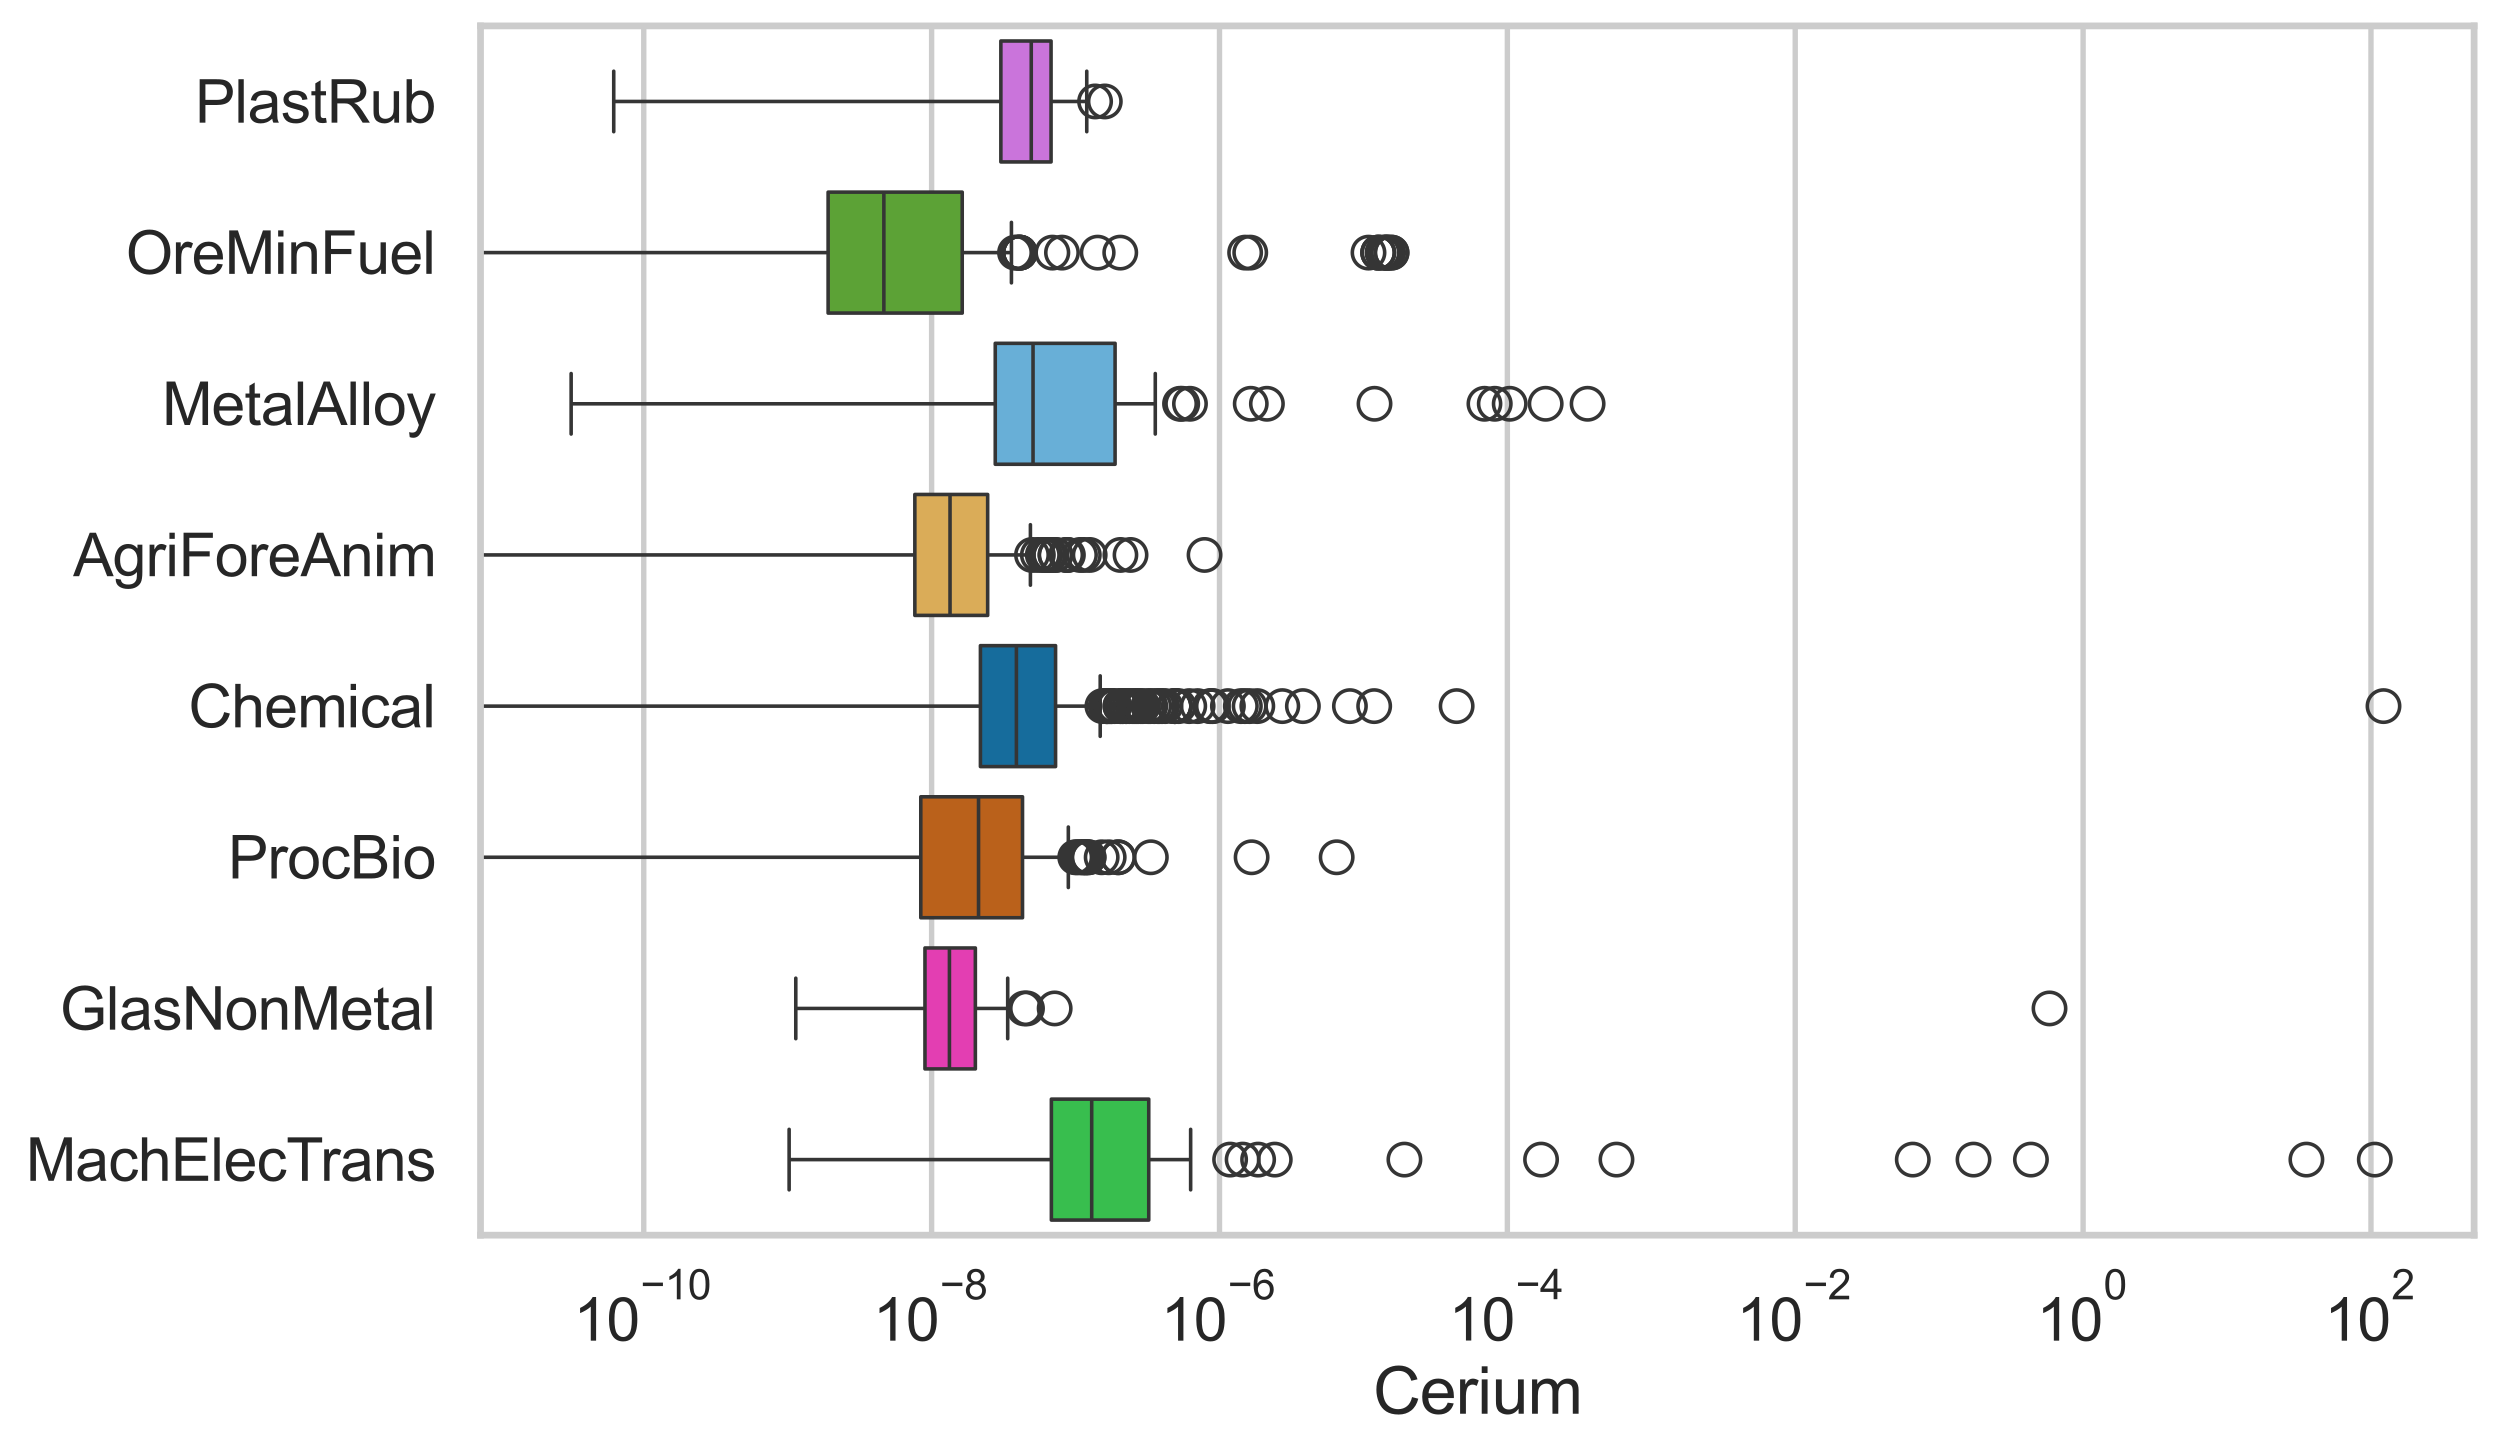 <?xml version="1.0" encoding="utf-8" standalone="no"?>
<!DOCTYPE svg PUBLIC "-//W3C//DTD SVG 1.1//EN"
  "http://www.w3.org/Graphics/SVG/1.1/DTD/svg11.dtd">
<svg xmlns:xlink="http://www.w3.org/1999/xlink" width="695.577pt" height="404.121pt" viewBox="0 0 695.577 404.121" xmlns="http://www.w3.org/2000/svg" version="1.1">
 <defs>
  <style type="text/css">*{stroke-linejoin: round; stroke-linecap: butt}</style>
 </defs>
 <g id="figure_1">
  <g id="patch_1">
   <path d="M 0 404.121 
L 695.577 404.121 
L 695.577 0 
L 0 0 
z
" style="fill: #ffffff"/>
  </g>
  <g id="axes_1">
   <g id="patch_2">
    <path d="M 133.697 343.665 
L 688.377 343.665 
L 688.377 7.2 
L 133.697 7.2 
z
" style="fill: #ffffff"/>
   </g>
   <g id="matplotlib.axis_1">
    <g id="xtick_1">
     <g id="line2d_1">
      <path d="M 179.112 343.665 
L 179.112 7.2 
" clip-path="url(#p3ea0d12403)" style="fill: none; stroke: #cccccc; stroke-width: 1.5; stroke-linecap: round"/>
     </g>
     <g id="text_1">
      <!-- $\mathdefault{10^{-10}}$ -->
      <g style="fill: #262626" transform="translate(159.56 373.18) scale(0.165 -0.165)">
       <defs>
        <path id="ArialMT-31" d="M 2384 0 
L 1822 0 
L 1822 3584 
Q 1619 3391 1289 3197 
Q 959 3003 697 2906 
L 697 3450 
Q 1169 3672 1522 3987 
Q 1875 4303 2022 4600 
L 2384 4600 
L 2384 0 
z
" transform="scale(0.016)"/>
        <path id="ArialMT-30" d="M 266 2259 
Q 266 3072 433 3567 
Q 600 4063 929 4331 
Q 1259 4600 1759 4600 
Q 2128 4600 2406 4451 
Q 2684 4303 2865 4023 
Q 3047 3744 3150 3342 
Q 3253 2941 3253 2259 
Q 3253 1453 3087 958 
Q 2922 463 2592 192 
Q 2263 -78 1759 -78 
Q 1097 -78 719 397 
Q 266 969 266 2259 
z
M 844 2259 
Q 844 1131 1108 757 
Q 1372 384 1759 384 
Q 2147 384 2411 759 
Q 2675 1134 2675 2259 
Q 2675 3391 2411 3762 
Q 2147 4134 1753 4134 
Q 1366 4134 1134 3806 
Q 844 3388 844 2259 
z
" transform="scale(0.016)"/>
        <path id="ArialMT-2212" d="M 3381 1997 
L 356 1997 
L 356 2522 
L 3381 2522 
L 3381 1997 
z
" transform="scale(0.016)"/>
       </defs>
       <use xlink:href="#ArialMT-31" transform="translate(0 0.994)"/>
       <use xlink:href="#ArialMT-30" transform="translate(55.615 0.994)"/>
       <use xlink:href="#ArialMT-2212" transform="translate(112.973 70.688) scale(0.7)"/>
       <use xlink:href="#ArialMT-31" transform="translate(153.852 70.688) scale(0.7)"/>
       <use xlink:href="#ArialMT-30" transform="translate(192.782 70.688) scale(0.7)"/>
      </g>
     </g>
    </g>
    <g id="xtick_2">
     <g id="line2d_2">
      <path d="M 259.206 343.665 
L 259.206 7.2 
" clip-path="url(#p3ea0d12403)" style="fill: none; stroke: #cccccc; stroke-width: 1.5; stroke-linecap: round"/>
     </g>
     <g id="text_2">
      <!-- $\mathdefault{10^{-8}}$ -->
      <g style="fill: #262626" transform="translate(242.871 373.18) scale(0.165 -0.165)">
       <defs>
        <path id="ArialMT-38" d="M 1131 2484 
Q 781 2613 612 2850 
Q 444 3088 444 3419 
Q 444 3919 803 4259 
Q 1163 4600 1759 4600 
Q 2359 4600 2725 4251 
Q 3091 3903 3091 3403 
Q 3091 3084 2923 2848 
Q 2756 2613 2416 2484 
Q 2838 2347 3058 2040 
Q 3278 1734 3278 1309 
Q 3278 722 2862 322 
Q 2447 -78 1769 -78 
Q 1091 -78 675 323 
Q 259 725 259 1325 
Q 259 1772 486 2073 
Q 713 2375 1131 2484 
z
M 1019 3438 
Q 1019 3113 1228 2906 
Q 1438 2700 1772 2700 
Q 2097 2700 2305 2904 
Q 2513 3109 2513 3406 
Q 2513 3716 2298 3927 
Q 2084 4138 1766 4138 
Q 1444 4138 1231 3931 
Q 1019 3725 1019 3438 
z
M 838 1322 
Q 838 1081 952 856 
Q 1066 631 1291 507 
Q 1516 384 1775 384 
Q 2178 384 2440 643 
Q 2703 903 2703 1303 
Q 2703 1709 2433 1975 
Q 2163 2241 1756 2241 
Q 1359 2241 1098 1978 
Q 838 1716 838 1322 
z
" transform="scale(0.016)"/>
       </defs>
       <use xlink:href="#ArialMT-31" transform="translate(0 0.994)"/>
       <use xlink:href="#ArialMT-30" transform="translate(55.615 0.994)"/>
       <use xlink:href="#ArialMT-2212" transform="translate(112.973 70.688) scale(0.7)"/>
       <use xlink:href="#ArialMT-38" transform="translate(153.852 70.688) scale(0.7)"/>
      </g>
     </g>
    </g>
    <g id="xtick_3">
     <g id="line2d_3">
      <path d="M 339.3 343.665 
L 339.3 7.2 
" clip-path="url(#p3ea0d12403)" style="fill: none; stroke: #cccccc; stroke-width: 1.5; stroke-linecap: round"/>
     </g>
     <g id="text_3">
      <!-- $\mathdefault{10^{-6}}$ -->
      <g style="fill: #262626" transform="translate(322.965 373.18) scale(0.165 -0.165)">
       <defs>
        <path id="ArialMT-36" d="M 3184 3459 
L 2625 3416 
Q 2550 3747 2413 3897 
Q 2184 4138 1850 4138 
Q 1581 4138 1378 3988 
Q 1113 3794 959 3422 
Q 806 3050 800 2363 
Q 1003 2672 1297 2822 
Q 1591 2972 1913 2972 
Q 2475 2972 2870 2558 
Q 3266 2144 3266 1488 
Q 3266 1056 3080 686 
Q 2894 316 2569 119 
Q 2244 -78 1831 -78 
Q 1128 -78 684 439 
Q 241 956 241 2144 
Q 241 3472 731 4075 
Q 1159 4600 1884 4600 
Q 2425 4600 2770 4297 
Q 3116 3994 3184 3459 
z
M 888 1484 
Q 888 1194 1011 928 
Q 1134 663 1356 523 
Q 1578 384 1822 384 
Q 2178 384 2434 671 
Q 2691 959 2691 1453 
Q 2691 1928 2437 2201 
Q 2184 2475 1800 2475 
Q 1419 2475 1153 2201 
Q 888 1928 888 1484 
z
" transform="scale(0.016)"/>
       </defs>
       <use xlink:href="#ArialMT-31" transform="translate(0 0.994)"/>
       <use xlink:href="#ArialMT-30" transform="translate(55.615 0.994)"/>
       <use xlink:href="#ArialMT-2212" transform="translate(112.973 70.688) scale(0.7)"/>
       <use xlink:href="#ArialMT-36" transform="translate(153.852 70.688) scale(0.7)"/>
      </g>
     </g>
    </g>
    <g id="xtick_4">
     <g id="line2d_4">
      <path d="M 419.394 343.665 
L 419.394 7.2 
" clip-path="url(#p3ea0d12403)" style="fill: none; stroke: #cccccc; stroke-width: 1.5; stroke-linecap: round"/>
     </g>
     <g id="text_4">
      <!-- $\mathdefault{10^{-4}}$ -->
      <g style="fill: #262626" transform="translate(403.059 373.015) scale(0.165 -0.165)">
       <defs>
        <path id="ArialMT-34" d="M 2069 0 
L 2069 1097 
L 81 1097 
L 81 1613 
L 2172 4581 
L 2631 4581 
L 2631 1613 
L 3250 1613 
L 3250 1097 
L 2631 1097 
L 2631 0 
L 2069 0 
z
M 2069 1613 
L 2069 3678 
L 634 1613 
L 2069 1613 
z
" transform="scale(0.016)"/>
       </defs>
       <use xlink:href="#ArialMT-31" transform="translate(0 0.202)"/>
       <use xlink:href="#ArialMT-30" transform="translate(55.615 0.202)"/>
       <use xlink:href="#ArialMT-2212" transform="translate(112.973 69.895) scale(0.7)"/>
       <use xlink:href="#ArialMT-34" transform="translate(153.852 69.895) scale(0.7)"/>
      </g>
     </g>
    </g>
    <g id="xtick_5">
     <g id="line2d_5">
      <path d="M 499.489 343.665 
L 499.489 7.2 
" clip-path="url(#p3ea0d12403)" style="fill: none; stroke: #cccccc; stroke-width: 1.5; stroke-linecap: round"/>
     </g>
     <g id="text_5">
      <!-- $\mathdefault{10^{-2}}$ -->
      <g style="fill: #262626" transform="translate(483.154 373.18) scale(0.165 -0.165)">
       <defs>
        <path id="ArialMT-32" d="M 3222 541 
L 3222 0 
L 194 0 
Q 188 203 259 391 
Q 375 700 629 1000 
Q 884 1300 1366 1694 
Q 2113 2306 2375 2664 
Q 2638 3022 2638 3341 
Q 2638 3675 2398 3904 
Q 2159 4134 1775 4134 
Q 1369 4134 1125 3890 
Q 881 3647 878 3216 
L 300 3275 
Q 359 3922 746 4261 
Q 1134 4600 1788 4600 
Q 2447 4600 2831 4234 
Q 3216 3869 3216 3328 
Q 3216 3053 3103 2787 
Q 2991 2522 2730 2228 
Q 2469 1934 1863 1422 
Q 1356 997 1212 845 
Q 1069 694 975 541 
L 3222 541 
z
" transform="scale(0.016)"/>
       </defs>
       <use xlink:href="#ArialMT-31" transform="translate(0 0.994)"/>
       <use xlink:href="#ArialMT-30" transform="translate(55.615 0.994)"/>
       <use xlink:href="#ArialMT-2212" transform="translate(112.973 70.688) scale(0.7)"/>
       <use xlink:href="#ArialMT-32" transform="translate(153.852 70.688) scale(0.7)"/>
      </g>
     </g>
    </g>
    <g id="xtick_6">
     <g id="line2d_6">
      <path d="M 579.583 343.665 
L 579.583 7.2 
" clip-path="url(#p3ea0d12403)" style="fill: none; stroke: #cccccc; stroke-width: 1.5; stroke-linecap: round"/>
     </g>
     <g id="text_6">
      <!-- $\mathdefault{10^{0}}$ -->
      <g style="fill: #262626" transform="translate(566.63 373.18) scale(0.165 -0.165)">
       <use xlink:href="#ArialMT-31" transform="translate(0 0.994)"/>
       <use xlink:href="#ArialMT-30" transform="translate(55.615 0.994)"/>
       <use xlink:href="#ArialMT-30" transform="translate(112.973 70.688) scale(0.7)"/>
      </g>
     </g>
    </g>
    <g id="xtick_7">
     <g id="line2d_7">
      <path d="M 659.677 343.665 
L 659.677 7.2 
" clip-path="url(#p3ea0d12403)" style="fill: none; stroke: #cccccc; stroke-width: 1.5; stroke-linecap: round"/>
     </g>
     <g id="text_7">
      <!-- $\mathdefault{10^{2}}$ -->
      <g style="fill: #262626" transform="translate(646.724 373.18) scale(0.165 -0.165)">
       <use xlink:href="#ArialMT-31" transform="translate(0 0.994)"/>
       <use xlink:href="#ArialMT-30" transform="translate(55.615 0.994)"/>
       <use xlink:href="#ArialMT-32" transform="translate(112.973 70.688) scale(0.7)"/>
      </g>
     </g>
    </g>
    <g id="text_8">
     <!-- Cerium -->
     <g style="fill: #262626" transform="translate(382.034 393.344) scale(0.18 -0.18)">
      <defs>
       <path id="ArialMT-43" d="M 3763 1606 
L 4369 1453 
Q 4178 706 3683 314 
Q 3188 -78 2472 -78 
Q 1731 -78 1267 223 
Q 803 525 561 1097 
Q 319 1669 319 2325 
Q 319 3041 592 3573 
Q 866 4106 1370 4382 
Q 1875 4659 2481 4659 
Q 3169 4659 3637 4309 
Q 4106 3959 4291 3325 
L 3694 3184 
Q 3534 3684 3231 3912 
Q 2928 4141 2469 4141 
Q 1941 4141 1586 3887 
Q 1231 3634 1087 3207 
Q 944 2781 944 2328 
Q 944 1744 1114 1308 
Q 1284 872 1643 656 
Q 2003 441 2422 441 
Q 2931 441 3284 734 
Q 3638 1028 3763 1606 
z
" transform="scale(0.016)"/>
       <path id="ArialMT-65" d="M 2694 1069 
L 3275 997 
Q 3138 488 2766 206 
Q 2394 -75 1816 -75 
Q 1088 -75 661 373 
Q 234 822 234 1631 
Q 234 2469 665 2931 
Q 1097 3394 1784 3394 
Q 2450 3394 2872 2941 
Q 3294 2488 3294 1666 
Q 3294 1616 3291 1516 
L 816 1516 
Q 847 969 1125 678 
Q 1403 388 1819 388 
Q 2128 388 2347 550 
Q 2566 713 2694 1069 
z
M 847 1978 
L 2700 1978 
Q 2663 2397 2488 2606 
Q 2219 2931 1791 2931 
Q 1403 2931 1139 2672 
Q 875 2413 847 1978 
z
" transform="scale(0.016)"/>
       <path id="ArialMT-72" d="M 416 0 
L 416 3319 
L 922 3319 
L 922 2816 
Q 1116 3169 1280 3281 
Q 1444 3394 1641 3394 
Q 1925 3394 2219 3213 
L 2025 2691 
Q 1819 2813 1613 2813 
Q 1428 2813 1281 2702 
Q 1134 2591 1072 2394 
Q 978 2094 978 1738 
L 978 0 
L 416 0 
z
" transform="scale(0.016)"/>
       <path id="ArialMT-69" d="M 425 3934 
L 425 4581 
L 988 4581 
L 988 3934 
L 425 3934 
z
M 425 0 
L 425 3319 
L 988 3319 
L 988 0 
L 425 0 
z
" transform="scale(0.016)"/>
       <path id="ArialMT-75" d="M 2597 0 
L 2597 488 
Q 2209 -75 1544 -75 
Q 1250 -75 995 37 
Q 741 150 617 320 
Q 494 491 444 738 
Q 409 903 409 1263 
L 409 3319 
L 972 3319 
L 972 1478 
Q 972 1038 1006 884 
Q 1059 663 1231 536 
Q 1403 409 1656 409 
Q 1909 409 2131 539 
Q 2353 669 2445 892 
Q 2538 1116 2538 1541 
L 2538 3319 
L 3100 3319 
L 3100 0 
L 2597 0 
z
" transform="scale(0.016)"/>
       <path id="ArialMT-6d" d="M 422 0 
L 422 3319 
L 925 3319 
L 925 2853 
Q 1081 3097 1340 3245 
Q 1600 3394 1931 3394 
Q 2300 3394 2536 3241 
Q 2772 3088 2869 2813 
Q 3263 3394 3894 3394 
Q 4388 3394 4653 3120 
Q 4919 2847 4919 2278 
L 4919 0 
L 4359 0 
L 4359 2091 
Q 4359 2428 4304 2576 
Q 4250 2725 4106 2815 
Q 3963 2906 3769 2906 
Q 3419 2906 3187 2673 
Q 2956 2441 2956 1928 
L 2956 0 
L 2394 0 
L 2394 2156 
Q 2394 2531 2256 2718 
Q 2119 2906 1806 2906 
Q 1569 2906 1367 2781 
Q 1166 2656 1075 2415 
Q 984 2175 984 1722 
L 984 0 
L 422 0 
z
" transform="scale(0.016)"/>
      </defs>
      <use xlink:href="#ArialMT-43"/>
      <use xlink:href="#ArialMT-65" transform="translate(72.217 0)"/>
      <use xlink:href="#ArialMT-72" transform="translate(127.832 0)"/>
      <use xlink:href="#ArialMT-69" transform="translate(161.133 0)"/>
      <use xlink:href="#ArialMT-75" transform="translate(183.35 0)"/>
      <use xlink:href="#ArialMT-6d" transform="translate(238.965 0)"/>
     </g>
    </g>
   </g>
   <g id="matplotlib.axis_2">
    <g id="ytick_1">
     <g id="text_9">
      <!-- PlastRub -->
      <g style="fill: #262626" transform="translate(54.248 34.134) scale(0.165 -0.165)">
       <defs>
        <path id="ArialMT-50" d="M 494 0 
L 494 4581 
L 2222 4581 
Q 2678 4581 2919 4538 
Q 3256 4481 3484 4323 
Q 3713 4166 3852 3881 
Q 3991 3597 3991 3256 
Q 3991 2672 3619 2267 
Q 3247 1863 2275 1863 
L 1100 1863 
L 1100 0 
L 494 0 
z
M 1100 2403 
L 2284 2403 
Q 2872 2403 3119 2622 
Q 3366 2841 3366 3238 
Q 3366 3525 3220 3729 
Q 3075 3934 2838 4000 
Q 2684 4041 2272 4041 
L 1100 4041 
L 1100 2403 
z
" transform="scale(0.016)"/>
        <path id="ArialMT-6c" d="M 409 0 
L 409 4581 
L 972 4581 
L 972 0 
L 409 0 
z
" transform="scale(0.016)"/>
        <path id="ArialMT-61" d="M 2588 409 
Q 2275 144 1986 34 
Q 1697 -75 1366 -75 
Q 819 -75 525 192 
Q 231 459 231 875 
Q 231 1119 342 1320 
Q 453 1522 633 1644 
Q 813 1766 1038 1828 
Q 1203 1872 1538 1913 
Q 2219 1994 2541 2106 
Q 2544 2222 2544 2253 
Q 2544 2597 2384 2738 
Q 2169 2928 1744 2928 
Q 1347 2928 1158 2789 
Q 969 2650 878 2297 
L 328 2372 
Q 403 2725 575 2942 
Q 747 3159 1072 3276 
Q 1397 3394 1825 3394 
Q 2250 3394 2515 3294 
Q 2781 3194 2906 3042 
Q 3031 2891 3081 2659 
Q 3109 2516 3109 2141 
L 3109 1391 
Q 3109 606 3145 398 
Q 3181 191 3288 0 
L 2700 0 
Q 2613 175 2588 409 
z
M 2541 1666 
Q 2234 1541 1622 1453 
Q 1275 1403 1131 1340 
Q 988 1278 909 1158 
Q 831 1038 831 891 
Q 831 666 1001 516 
Q 1172 366 1500 366 
Q 1825 366 2078 508 
Q 2331 650 2450 897 
Q 2541 1088 2541 1459 
L 2541 1666 
z
" transform="scale(0.016)"/>
        <path id="ArialMT-73" d="M 197 991 
L 753 1078 
Q 800 744 1014 566 
Q 1228 388 1613 388 
Q 2000 388 2187 545 
Q 2375 703 2375 916 
Q 2375 1106 2209 1216 
Q 2094 1291 1634 1406 
Q 1016 1563 777 1677 
Q 538 1791 414 1992 
Q 291 2194 291 2438 
Q 291 2659 392 2848 
Q 494 3038 669 3163 
Q 800 3259 1026 3326 
Q 1253 3394 1513 3394 
Q 1903 3394 2198 3281 
Q 2494 3169 2634 2976 
Q 2775 2784 2828 2463 
L 2278 2388 
Q 2241 2644 2061 2787 
Q 1881 2931 1553 2931 
Q 1166 2931 1000 2803 
Q 834 2675 834 2503 
Q 834 2394 903 2306 
Q 972 2216 1119 2156 
Q 1203 2125 1616 2013 
Q 2213 1853 2448 1751 
Q 2684 1650 2818 1456 
Q 2953 1263 2953 975 
Q 2953 694 2789 445 
Q 2625 197 2315 61 
Q 2006 -75 1616 -75 
Q 969 -75 630 194 
Q 291 463 197 991 
z
" transform="scale(0.016)"/>
        <path id="ArialMT-74" d="M 1650 503 
L 1731 6 
Q 1494 -44 1306 -44 
Q 1000 -44 831 53 
Q 663 150 594 308 
Q 525 466 525 972 
L 525 2881 
L 113 2881 
L 113 3319 
L 525 3319 
L 525 4141 
L 1084 4478 
L 1084 3319 
L 1650 3319 
L 1650 2881 
L 1084 2881 
L 1084 941 
Q 1084 700 1114 631 
Q 1144 563 1211 522 
Q 1278 481 1403 481 
Q 1497 481 1650 503 
z
" transform="scale(0.016)"/>
        <path id="ArialMT-52" d="M 503 0 
L 503 4581 
L 2534 4581 
Q 3147 4581 3465 4457 
Q 3784 4334 3975 4021 
Q 4166 3709 4166 3331 
Q 4166 2844 3850 2509 
Q 3534 2175 2875 2084 
Q 3116 1969 3241 1856 
Q 3506 1613 3744 1247 
L 4541 0 
L 3778 0 
L 3172 953 
Q 2906 1366 2734 1584 
Q 2563 1803 2427 1890 
Q 2291 1978 2150 2013 
Q 2047 2034 1813 2034 
L 1109 2034 
L 1109 0 
L 503 0 
z
M 1109 2559 
L 2413 2559 
Q 2828 2559 3062 2645 
Q 3297 2731 3419 2920 
Q 3541 3109 3541 3331 
Q 3541 3656 3305 3865 
Q 3069 4075 2559 4075 
L 1109 4075 
L 1109 2559 
z
" transform="scale(0.016)"/>
        <path id="ArialMT-62" d="M 941 0 
L 419 0 
L 419 4581 
L 981 4581 
L 981 2947 
Q 1338 3394 1891 3394 
Q 2197 3394 2470 3270 
Q 2744 3147 2920 2923 
Q 3097 2700 3197 2384 
Q 3297 2069 3297 1709 
Q 3297 856 2875 390 
Q 2453 -75 1863 -75 
Q 1275 -75 941 416 
L 941 0 
z
M 934 1684 
Q 934 1088 1097 822 
Q 1363 388 1816 388 
Q 2184 388 2453 708 
Q 2722 1028 2722 1663 
Q 2722 2313 2464 2622 
Q 2206 2931 1841 2931 
Q 1472 2931 1203 2611 
Q 934 2291 934 1684 
z
" transform="scale(0.016)"/>
       </defs>
       <use xlink:href="#ArialMT-50"/>
       <use xlink:href="#ArialMT-6c" transform="translate(66.699 0)"/>
       <use xlink:href="#ArialMT-61" transform="translate(88.916 0)"/>
       <use xlink:href="#ArialMT-73" transform="translate(144.531 0)"/>
       <use xlink:href="#ArialMT-74" transform="translate(194.531 0)"/>
       <use xlink:href="#ArialMT-52" transform="translate(222.314 0)"/>
       <use xlink:href="#ArialMT-75" transform="translate(294.531 0)"/>
       <use xlink:href="#ArialMT-62" transform="translate(350.146 0)"/>
      </g>
     </g>
    </g>
    <g id="ytick_2">
     <g id="text_10">
      <!-- OreMinFuel -->
      <g style="fill: #262626" transform="translate(35.013 76.192) scale(0.165 -0.165)">
       <defs>
        <path id="ArialMT-4f" d="M 309 2231 
Q 309 3372 921 4017 
Q 1534 4663 2503 4663 
Q 3138 4663 3647 4359 
Q 4156 4056 4423 3514 
Q 4691 2972 4691 2284 
Q 4691 1588 4409 1038 
Q 4128 488 3612 205 
Q 3097 -78 2500 -78 
Q 1853 -78 1343 234 
Q 834 547 571 1087 
Q 309 1628 309 2231 
z
M 934 2222 
Q 934 1394 1379 917 
Q 1825 441 2497 441 
Q 3181 441 3623 922 
Q 4066 1403 4066 2288 
Q 4066 2847 3877 3264 
Q 3688 3681 3323 3911 
Q 2959 4141 2506 4141 
Q 1863 4141 1398 3698 
Q 934 3256 934 2222 
z
" transform="scale(0.016)"/>
        <path id="ArialMT-4d" d="M 475 0 
L 475 4581 
L 1388 4581 
L 2472 1338 
Q 2622 884 2691 659 
Q 2769 909 2934 1394 
L 4031 4581 
L 4847 4581 
L 4847 0 
L 4263 0 
L 4263 3834 
L 2931 0 
L 2384 0 
L 1059 3900 
L 1059 0 
L 475 0 
z
" transform="scale(0.016)"/>
        <path id="ArialMT-6e" d="M 422 0 
L 422 3319 
L 928 3319 
L 928 2847 
Q 1294 3394 1984 3394 
Q 2284 3394 2536 3286 
Q 2788 3178 2913 3003 
Q 3038 2828 3088 2588 
Q 3119 2431 3119 2041 
L 3119 0 
L 2556 0 
L 2556 2019 
Q 2556 2363 2490 2533 
Q 2425 2703 2258 2804 
Q 2091 2906 1866 2906 
Q 1506 2906 1245 2678 
Q 984 2450 984 1813 
L 984 0 
L 422 0 
z
" transform="scale(0.016)"/>
        <path id="ArialMT-46" d="M 525 0 
L 525 4581 
L 3616 4581 
L 3616 4041 
L 1131 4041 
L 1131 2622 
L 3281 2622 
L 3281 2081 
L 1131 2081 
L 1131 0 
L 525 0 
z
" transform="scale(0.016)"/>
       </defs>
       <use xlink:href="#ArialMT-4f"/>
       <use xlink:href="#ArialMT-72" transform="translate(77.783 0)"/>
       <use xlink:href="#ArialMT-65" transform="translate(111.084 0)"/>
       <use xlink:href="#ArialMT-4d" transform="translate(166.699 0)"/>
       <use xlink:href="#ArialMT-69" transform="translate(250 0)"/>
       <use xlink:href="#ArialMT-6e" transform="translate(272.217 0)"/>
       <use xlink:href="#ArialMT-46" transform="translate(327.832 0)"/>
       <use xlink:href="#ArialMT-75" transform="translate(388.916 0)"/>
       <use xlink:href="#ArialMT-65" transform="translate(444.531 0)"/>
       <use xlink:href="#ArialMT-6c" transform="translate(500.146 0)"/>
      </g>
     </g>
    </g>
    <g id="ytick_3">
     <g id="text_11">
      <!-- MetalAlloy -->
      <g style="fill: #262626" transform="translate(45.088 118.25) scale(0.165 -0.165)">
       <defs>
        <path id="ArialMT-41" d="M -9 0 
L 1750 4581 
L 2403 4581 
L 4278 0 
L 3588 0 
L 3053 1388 
L 1138 1388 
L 634 0 
L -9 0 
z
M 1313 1881 
L 2866 1881 
L 2388 3150 
Q 2169 3728 2063 4100 
Q 1975 3659 1816 3225 
L 1313 1881 
z
" transform="scale(0.016)"/>
        <path id="ArialMT-6f" d="M 213 1659 
Q 213 2581 725 3025 
Q 1153 3394 1769 3394 
Q 2453 3394 2887 2945 
Q 3322 2497 3322 1706 
Q 3322 1066 3130 698 
Q 2938 331 2570 128 
Q 2203 -75 1769 -75 
Q 1072 -75 642 372 
Q 213 819 213 1659 
z
M 791 1659 
Q 791 1022 1069 705 
Q 1347 388 1769 388 
Q 2188 388 2466 706 
Q 2744 1025 2744 1678 
Q 2744 2294 2464 2611 
Q 2184 2928 1769 2928 
Q 1347 2928 1069 2612 
Q 791 2297 791 1659 
z
" transform="scale(0.016)"/>
        <path id="ArialMT-79" d="M 397 -1278 
L 334 -750 
Q 519 -800 656 -800 
Q 844 -800 956 -737 
Q 1069 -675 1141 -563 
Q 1194 -478 1313 -144 
Q 1328 -97 1363 -6 
L 103 3319 
L 709 3319 
L 1400 1397 
Q 1534 1031 1641 628 
Q 1738 1016 1872 1384 
L 2581 3319 
L 3144 3319 
L 1881 -56 
Q 1678 -603 1566 -809 
Q 1416 -1088 1222 -1217 
Q 1028 -1347 759 -1347 
Q 597 -1347 397 -1278 
z
" transform="scale(0.016)"/>
       </defs>
       <use xlink:href="#ArialMT-4d"/>
       <use xlink:href="#ArialMT-65" transform="translate(83.301 0)"/>
       <use xlink:href="#ArialMT-74" transform="translate(138.916 0)"/>
       <use xlink:href="#ArialMT-61" transform="translate(166.699 0)"/>
       <use xlink:href="#ArialMT-6c" transform="translate(222.314 0)"/>
       <use xlink:href="#ArialMT-41" transform="translate(244.531 0)"/>
       <use xlink:href="#ArialMT-6c" transform="translate(311.23 0)"/>
       <use xlink:href="#ArialMT-6c" transform="translate(333.447 0)"/>
       <use xlink:href="#ArialMT-6f" transform="translate(355.664 0)"/>
       <use xlink:href="#ArialMT-79" transform="translate(411.279 0)"/>
      </g>
     </g>
    </g>
    <g id="ytick_4">
     <g id="text_12">
      <!-- AgriForeAnim -->
      <g style="fill: #262626" transform="translate(20.341 160.308) scale(0.165 -0.165)">
       <defs>
        <path id="ArialMT-67" d="M 319 -275 
L 866 -356 
Q 900 -609 1056 -725 
Q 1266 -881 1628 -881 
Q 2019 -881 2231 -725 
Q 2444 -569 2519 -288 
Q 2563 -116 2559 434 
Q 2191 0 1641 0 
Q 956 0 581 494 
Q 206 988 206 1678 
Q 206 2153 378 2554 
Q 550 2956 876 3175 
Q 1203 3394 1644 3394 
Q 2231 3394 2613 2919 
L 2613 3319 
L 3131 3319 
L 3131 450 
Q 3131 -325 2973 -648 
Q 2816 -972 2473 -1159 
Q 2131 -1347 1631 -1347 
Q 1038 -1347 672 -1080 
Q 306 -813 319 -275 
z
M 784 1719 
Q 784 1066 1043 766 
Q 1303 466 1694 466 
Q 2081 466 2343 764 
Q 2606 1063 2606 1700 
Q 2606 2309 2336 2618 
Q 2066 2928 1684 2928 
Q 1309 2928 1046 2623 
Q 784 2319 784 1719 
z
" transform="scale(0.016)"/>
       </defs>
       <use xlink:href="#ArialMT-41"/>
       <use xlink:href="#ArialMT-67" transform="translate(66.699 0)"/>
       <use xlink:href="#ArialMT-72" transform="translate(122.314 0)"/>
       <use xlink:href="#ArialMT-69" transform="translate(155.615 0)"/>
       <use xlink:href="#ArialMT-46" transform="translate(177.832 0)"/>
       <use xlink:href="#ArialMT-6f" transform="translate(238.916 0)"/>
       <use xlink:href="#ArialMT-72" transform="translate(294.531 0)"/>
       <use xlink:href="#ArialMT-65" transform="translate(327.832 0)"/>
       <use xlink:href="#ArialMT-41" transform="translate(383.447 0)"/>
       <use xlink:href="#ArialMT-6e" transform="translate(450.146 0)"/>
       <use xlink:href="#ArialMT-69" transform="translate(505.762 0)"/>
       <use xlink:href="#ArialMT-6d" transform="translate(527.979 0)"/>
      </g>
     </g>
    </g>
    <g id="ytick_5">
     <g id="text_13">
      <!-- Chemical -->
      <g style="fill: #262626" transform="translate(52.428 202.366) scale(0.165 -0.165)">
       <defs>
        <path id="ArialMT-68" d="M 422 0 
L 422 4581 
L 984 4581 
L 984 2938 
Q 1378 3394 1978 3394 
Q 2347 3394 2619 3248 
Q 2891 3103 3008 2847 
Q 3125 2591 3125 2103 
L 3125 0 
L 2563 0 
L 2563 2103 
Q 2563 2525 2380 2717 
Q 2197 2909 1863 2909 
Q 1613 2909 1392 2779 
Q 1172 2650 1078 2428 
Q 984 2206 984 1816 
L 984 0 
L 422 0 
z
" transform="scale(0.016)"/>
        <path id="ArialMT-63" d="M 2588 1216 
L 3141 1144 
Q 3050 572 2676 248 
Q 2303 -75 1759 -75 
Q 1078 -75 664 370 
Q 250 816 250 1647 
Q 250 2184 428 2587 
Q 606 2991 970 3192 
Q 1334 3394 1763 3394 
Q 2303 3394 2647 3120 
Q 2991 2847 3088 2344 
L 2541 2259 
Q 2463 2594 2264 2762 
Q 2066 2931 1784 2931 
Q 1359 2931 1093 2626 
Q 828 2322 828 1663 
Q 828 994 1084 691 
Q 1341 388 1753 388 
Q 2084 388 2306 591 
Q 2528 794 2588 1216 
z
" transform="scale(0.016)"/>
       </defs>
       <use xlink:href="#ArialMT-43"/>
       <use xlink:href="#ArialMT-68" transform="translate(72.217 0)"/>
       <use xlink:href="#ArialMT-65" transform="translate(127.832 0)"/>
       <use xlink:href="#ArialMT-6d" transform="translate(183.447 0)"/>
       <use xlink:href="#ArialMT-69" transform="translate(266.748 0)"/>
       <use xlink:href="#ArialMT-63" transform="translate(288.965 0)"/>
       <use xlink:href="#ArialMT-61" transform="translate(338.965 0)"/>
       <use xlink:href="#ArialMT-6c" transform="translate(394.58 0)"/>
      </g>
     </g>
    </g>
    <g id="ytick_6">
     <g id="text_14">
      <!-- ProcBio -->
      <g style="fill: #262626" transform="translate(63.424 244.425) scale(0.165 -0.165)">
       <defs>
        <path id="ArialMT-42" d="M 469 0 
L 469 4581 
L 2188 4581 
Q 2713 4581 3030 4442 
Q 3347 4303 3526 4014 
Q 3706 3725 3706 3409 
Q 3706 3116 3547 2856 
Q 3388 2597 3066 2438 
Q 3481 2316 3704 2022 
Q 3928 1728 3928 1328 
Q 3928 1006 3792 729 
Q 3656 453 3456 303 
Q 3256 153 2954 76 
Q 2653 0 2216 0 
L 469 0 
z
M 1075 2656 
L 2066 2656 
Q 2469 2656 2644 2709 
Q 2875 2778 2992 2937 
Q 3109 3097 3109 3338 
Q 3109 3566 3000 3739 
Q 2891 3913 2687 3977 
Q 2484 4041 1991 4041 
L 1075 4041 
L 1075 2656 
z
M 1075 541 
L 2216 541 
Q 2509 541 2628 563 
Q 2838 600 2978 687 
Q 3119 775 3209 942 
Q 3300 1109 3300 1328 
Q 3300 1584 3169 1773 
Q 3038 1963 2805 2039 
Q 2572 2116 2134 2116 
L 1075 2116 
L 1075 541 
z
" transform="scale(0.016)"/>
       </defs>
       <use xlink:href="#ArialMT-50"/>
       <use xlink:href="#ArialMT-72" transform="translate(66.699 0)"/>
       <use xlink:href="#ArialMT-6f" transform="translate(100 0)"/>
       <use xlink:href="#ArialMT-63" transform="translate(155.615 0)"/>
       <use xlink:href="#ArialMT-42" transform="translate(205.615 0)"/>
       <use xlink:href="#ArialMT-69" transform="translate(272.314 0)"/>
       <use xlink:href="#ArialMT-6f" transform="translate(294.531 0)"/>
      </g>
     </g>
    </g>
    <g id="ytick_7">
     <g id="text_15">
      <!-- GlasNonMetal -->
      <g style="fill: #262626" transform="translate(16.659 286.483) scale(0.165 -0.165)">
       <defs>
        <path id="ArialMT-47" d="M 2638 1797 
L 2638 2334 
L 4578 2338 
L 4578 638 
Q 4131 281 3656 101 
Q 3181 -78 2681 -78 
Q 2006 -78 1454 211 
Q 903 500 622 1047 
Q 341 1594 341 2269 
Q 341 2938 620 3517 
Q 900 4097 1425 4378 
Q 1950 4659 2634 4659 
Q 3131 4659 3532 4498 
Q 3934 4338 4162 4050 
Q 4391 3763 4509 3300 
L 3963 3150 
Q 3859 3500 3706 3700 
Q 3553 3900 3268 4020 
Q 2984 4141 2638 4141 
Q 2222 4141 1919 4014 
Q 1616 3888 1430 3681 
Q 1244 3475 1141 3228 
Q 966 2803 966 2306 
Q 966 1694 1177 1281 
Q 1388 869 1791 669 
Q 2194 469 2647 469 
Q 3041 469 3416 620 
Q 3791 772 3984 944 
L 3984 1797 
L 2638 1797 
z
" transform="scale(0.016)"/>
        <path id="ArialMT-4e" d="M 488 0 
L 488 4581 
L 1109 4581 
L 3516 984 
L 3516 4581 
L 4097 4581 
L 4097 0 
L 3475 0 
L 1069 3600 
L 1069 0 
L 488 0 
z
" transform="scale(0.016)"/>
       </defs>
       <use xlink:href="#ArialMT-47"/>
       <use xlink:href="#ArialMT-6c" transform="translate(77.783 0)"/>
       <use xlink:href="#ArialMT-61" transform="translate(100 0)"/>
       <use xlink:href="#ArialMT-73" transform="translate(155.615 0)"/>
       <use xlink:href="#ArialMT-4e" transform="translate(205.615 0)"/>
       <use xlink:href="#ArialMT-6f" transform="translate(277.832 0)"/>
       <use xlink:href="#ArialMT-6e" transform="translate(333.447 0)"/>
       <use xlink:href="#ArialMT-4d" transform="translate(389.062 0)"/>
       <use xlink:href="#ArialMT-65" transform="translate(472.363 0)"/>
       <use xlink:href="#ArialMT-74" transform="translate(527.979 0)"/>
       <use xlink:href="#ArialMT-61" transform="translate(555.762 0)"/>
       <use xlink:href="#ArialMT-6c" transform="translate(611.377 0)"/>
      </g>
     </g>
    </g>
    <g id="ytick_8">
     <g id="text_16">
      <!-- MachElecTrans -->
      <g style="fill: #262626" transform="translate(7.2 328.541) scale(0.165 -0.165)">
       <defs>
        <path id="ArialMT-45" d="M 506 0 
L 506 4581 
L 3819 4581 
L 3819 4041 
L 1113 4041 
L 1113 2638 
L 3647 2638 
L 3647 2100 
L 1113 2100 
L 1113 541 
L 3925 541 
L 3925 0 
L 506 0 
z
" transform="scale(0.016)"/>
        <path id="ArialMT-54" d="M 1659 0 
L 1659 4041 
L 150 4041 
L 150 4581 
L 3781 4581 
L 3781 4041 
L 2266 4041 
L 2266 0 
L 1659 0 
z
" transform="scale(0.016)"/>
       </defs>
       <use xlink:href="#ArialMT-4d"/>
       <use xlink:href="#ArialMT-61" transform="translate(83.301 0)"/>
       <use xlink:href="#ArialMT-63" transform="translate(138.916 0)"/>
       <use xlink:href="#ArialMT-68" transform="translate(188.916 0)"/>
       <use xlink:href="#ArialMT-45" transform="translate(244.531 0)"/>
       <use xlink:href="#ArialMT-6c" transform="translate(311.23 0)"/>
       <use xlink:href="#ArialMT-65" transform="translate(333.447 0)"/>
       <use xlink:href="#ArialMT-63" transform="translate(389.062 0)"/>
       <use xlink:href="#ArialMT-54" transform="translate(439.062 0)"/>
       <use xlink:href="#ArialMT-72" transform="translate(496.396 0)"/>
       <use xlink:href="#ArialMT-61" transform="translate(529.697 0)"/>
       <use xlink:href="#ArialMT-6e" transform="translate(585.312 0)"/>
       <use xlink:href="#ArialMT-73" transform="translate(640.928 0)"/>
      </g>
     </g>
    </g>
   </g>
   <g id="patch_3">
    <path d="M 278.471 11.406 
L 278.471 45.052 
L 292.438 45.052 
L 292.438 11.406 
L 278.471 11.406 
z
" clip-path="url(#p3ea0d12403)" style="fill: #ca74db; stroke: #353535; stroke-linejoin: miter"/>
   </g>
   <g id="line2d_8">
    <path d="M 278.471 28.229 
L 170.759 28.229 
" clip-path="url(#p3ea0d12403)" style="fill: none; stroke: #353535"/>
   </g>
   <g id="line2d_9">
    <path d="M 292.438 28.229 
L 302.369 28.229 
" clip-path="url(#p3ea0d12403)" style="fill: none; stroke: #353535"/>
   </g>
   <g id="line2d_10">
    <path d="M 170.759 19.817 
L 170.759 36.641 
" clip-path="url(#p3ea0d12403)" style="fill: none; stroke: #353535; stroke-linecap: round"/>
   </g>
   <g id="line2d_11">
    <path d="M 302.369 19.817 
L 302.369 36.641 
" clip-path="url(#p3ea0d12403)" style="fill: none; stroke: #353535; stroke-linecap: round"/>
   </g>
   <g id="line2d_12">
    <defs>
     <path id="m6bcf10fe5e" d="M 0 4.5 
C 1.193 4.5 2.338 4.026 3.182 3.182 
C 4.026 2.338 4.5 1.193 4.5 0 
C 4.5 -1.193 4.026 -2.338 3.182 -3.182 
C 2.338 -4.026 1.193 -4.5 0 -4.5 
C -1.193 -4.5 -2.338 -4.026 -3.182 -3.182 
C -4.026 -2.338 -4.5 -1.193 -4.5 0 
C -4.5 1.193 -4.026 2.338 -3.182 3.182 
C -2.338 4.026 -1.193 4.5 0 4.5 
z
" style="stroke: #353535"/>
    </defs>
    <g clip-path="url(#p3ea0d12403)">
     <use xlink:href="#m6bcf10fe5e" x="304.686" y="28.229" style="fill-opacity: 0; stroke: #353535"/>
     <use xlink:href="#m6bcf10fe5e" x="307.39" y="28.229" style="fill-opacity: 0; stroke: #353535"/>
    </g>
   </g>
   <g id="patch_4">
    <path d="M 230.409 53.464 
L 230.409 87.11 
L 267.719 87.11 
L 267.719 53.464 
L 230.409 53.464 
z
" clip-path="url(#p3ea0d12403)" style="fill: #5ca236; stroke: #353535; stroke-linejoin: miter"/>
   </g>
   <g id="line2d_13">
    <path d="M 230.409 70.287 
L -1 70.287 
" clip-path="url(#p3ea0d12403)" style="fill: none; stroke: #353535"/>
   </g>
   <g id="line2d_14">
    <path d="M 267.719 70.287 
L 281.411 70.287 
" clip-path="url(#p3ea0d12403)" style="fill: none; stroke: #353535"/>
   </g>
   <g id="line2d_15">
    <path clip-path="url(#p3ea0d12403)" style="fill: none; stroke: #353535; stroke-linecap: round"/>
   </g>
   <g id="line2d_16">
    <path d="M 281.411 61.875 
L 281.411 78.699 
" clip-path="url(#p3ea0d12403)" style="fill: none; stroke: #353535; stroke-linecap: round"/>
   </g>
   <g id="line2d_17">
    <g clip-path="url(#p3ea0d12403)">
     <use xlink:href="#m6bcf10fe5e" x="386.228" y="70.287" style="fill-opacity: 0; stroke: #353535"/>
     <use xlink:href="#m6bcf10fe5e" x="383.448" y="70.287" style="fill-opacity: 0; stroke: #353535"/>
     <use xlink:href="#m6bcf10fe5e" x="283.754" y="70.287" style="fill-opacity: 0; stroke: #353535"/>
     <use xlink:href="#m6bcf10fe5e" x="387.173" y="70.287" style="fill-opacity: 0; stroke: #353535"/>
     <use xlink:href="#m6bcf10fe5e" x="292.796" y="70.287" style="fill-opacity: 0; stroke: #353535"/>
     <use xlink:href="#m6bcf10fe5e" x="383.454" y="70.287" style="fill-opacity: 0; stroke: #353535"/>
     <use xlink:href="#m6bcf10fe5e" x="385.752" y="70.287" style="fill-opacity: 0; stroke: #353535"/>
     <use xlink:href="#m6bcf10fe5e" x="383.497" y="70.287" style="fill-opacity: 0; stroke: #353535"/>
     <use xlink:href="#m6bcf10fe5e" x="385.752" y="70.287" style="fill-opacity: 0; stroke: #353535"/>
     <use xlink:href="#m6bcf10fe5e" x="282.412" y="70.287" style="fill-opacity: 0; stroke: #353535"/>
     <use xlink:href="#m6bcf10fe5e" x="385.833" y="70.287" style="fill-opacity: 0; stroke: #353535"/>
     <use xlink:href="#m6bcf10fe5e" x="282.946" y="70.287" style="fill-opacity: 0; stroke: #353535"/>
     <use xlink:href="#m6bcf10fe5e" x="346.437" y="70.287" style="fill-opacity: 0; stroke: #353535"/>
     <use xlink:href="#m6bcf10fe5e" x="347.856" y="70.287" style="fill-opacity: 0; stroke: #353535"/>
     <use xlink:href="#m6bcf10fe5e" x="283.717" y="70.287" style="fill-opacity: 0; stroke: #353535"/>
     <use xlink:href="#m6bcf10fe5e" x="283.688" y="70.287" style="fill-opacity: 0; stroke: #353535"/>
     <use xlink:href="#m6bcf10fe5e" x="311.69" y="70.287" style="fill-opacity: 0; stroke: #353535"/>
     <use xlink:href="#m6bcf10fe5e" x="283.717" y="70.287" style="fill-opacity: 0; stroke: #353535"/>
     <use xlink:href="#m6bcf10fe5e" x="380.758" y="70.287" style="fill-opacity: 0; stroke: #353535"/>
     <use xlink:href="#m6bcf10fe5e" x="305.406" y="70.287" style="fill-opacity: 0; stroke: #353535"/>
     <use xlink:href="#m6bcf10fe5e" x="385.293" y="70.287" style="fill-opacity: 0; stroke: #353535"/>
     <use xlink:href="#m6bcf10fe5e" x="384.645" y="70.287" style="fill-opacity: 0; stroke: #353535"/>
     <use xlink:href="#m6bcf10fe5e" x="387.173" y="70.287" style="fill-opacity: 0; stroke: #353535"/>
     <use xlink:href="#m6bcf10fe5e" x="295.471" y="70.287" style="fill-opacity: 0; stroke: #353535"/>
    </g>
   </g>
   <g id="patch_5">
    <path d="M 276.91 95.522 
L 276.91 129.168 
L 310.25 129.168 
L 310.25 95.522 
L 276.91 95.522 
z
" clip-path="url(#p3ea0d12403)" style="fill: #68afd7; stroke: #353535; stroke-linejoin: miter"/>
   </g>
   <g id="line2d_18">
    <path d="M 276.91 112.345 
L 158.91 112.345 
" clip-path="url(#p3ea0d12403)" style="fill: none; stroke: #353535"/>
   </g>
   <g id="line2d_19">
    <path d="M 310.25 112.345 
L 321.434 112.345 
" clip-path="url(#p3ea0d12403)" style="fill: none; stroke: #353535"/>
   </g>
   <g id="line2d_20">
    <path d="M 158.91 103.934 
L 158.91 120.757 
" clip-path="url(#p3ea0d12403)" style="fill: none; stroke: #353535; stroke-linecap: round"/>
   </g>
   <g id="line2d_21">
    <path d="M 321.434 103.934 
L 321.434 120.757 
" clip-path="url(#p3ea0d12403)" style="fill: none; stroke: #353535; stroke-linecap: round"/>
   </g>
   <g id="line2d_22">
    <g clip-path="url(#p3ea0d12403)">
     <use xlink:href="#m6bcf10fe5e" x="441.72" y="112.345" style="fill-opacity: 0; stroke: #353535"/>
     <use xlink:href="#m6bcf10fe5e" x="430.052" y="112.345" style="fill-opacity: 0; stroke: #353535"/>
     <use xlink:href="#m6bcf10fe5e" x="328.324" y="112.345" style="fill-opacity: 0; stroke: #353535"/>
     <use xlink:href="#m6bcf10fe5e" x="328.93" y="112.345" style="fill-opacity: 0; stroke: #353535"/>
     <use xlink:href="#m6bcf10fe5e" x="352.492" y="112.345" style="fill-opacity: 0; stroke: #353535"/>
     <use xlink:href="#m6bcf10fe5e" x="420.045" y="112.345" style="fill-opacity: 0; stroke: #353535"/>
     <use xlink:href="#m6bcf10fe5e" x="347.994" y="112.345" style="fill-opacity: 0; stroke: #353535"/>
     <use xlink:href="#m6bcf10fe5e" x="331.084" y="112.345" style="fill-opacity: 0; stroke: #353535"/>
     <use xlink:href="#m6bcf10fe5e" x="415.888" y="112.345" style="fill-opacity: 0; stroke: #353535"/>
     <use xlink:href="#m6bcf10fe5e" x="413.018" y="112.345" style="fill-opacity: 0; stroke: #353535"/>
     <use xlink:href="#m6bcf10fe5e" x="382.432" y="112.345" style="fill-opacity: 0; stroke: #353535"/>
    </g>
   </g>
   <g id="patch_6">
    <path d="M 254.537 137.58 
L 254.537 171.226 
L 274.799 171.226 
L 274.799 137.58 
L 254.537 137.58 
z
" clip-path="url(#p3ea0d12403)" style="fill: #daac58; stroke: #353535; stroke-linejoin: miter"/>
   </g>
   <g id="line2d_23">
    <path d="M 254.537 154.403 
L -1 154.403 
" clip-path="url(#p3ea0d12403)" style="fill: none; stroke: #353535"/>
   </g>
   <g id="line2d_24">
    <path d="M 274.799 154.403 
L 286.692 154.403 
" clip-path="url(#p3ea0d12403)" style="fill: none; stroke: #353535"/>
   </g>
   <g id="line2d_25">
    <path clip-path="url(#p3ea0d12403)" style="fill: none; stroke: #353535; stroke-linecap: round"/>
   </g>
   <g id="line2d_26">
    <path d="M 286.692 145.992 
L 286.692 162.815 
" clip-path="url(#p3ea0d12403)" style="fill: none; stroke: #353535; stroke-linecap: round"/>
   </g>
   <g id="line2d_27">
    <g clip-path="url(#p3ea0d12403)">
     <use xlink:href="#m6bcf10fe5e" x="291.7" y="154.403" style="fill-opacity: 0; stroke: #353535"/>
     <use xlink:href="#m6bcf10fe5e" x="292.184" y="154.403" style="fill-opacity: 0; stroke: #353535"/>
     <use xlink:href="#m6bcf10fe5e" x="301.545" y="154.403" style="fill-opacity: 0; stroke: #353535"/>
     <use xlink:href="#m6bcf10fe5e" x="314.549" y="154.403" style="fill-opacity: 0; stroke: #353535"/>
     <use xlink:href="#m6bcf10fe5e" x="287.133" y="154.403" style="fill-opacity: 0; stroke: #353535"/>
     <use xlink:href="#m6bcf10fe5e" x="335.142" y="154.403" style="fill-opacity: 0; stroke: #353535"/>
     <use xlink:href="#m6bcf10fe5e" x="292.163" y="154.403" style="fill-opacity: 0; stroke: #353535"/>
     <use xlink:href="#m6bcf10fe5e" x="293.693" y="154.403" style="fill-opacity: 0; stroke: #353535"/>
     <use xlink:href="#m6bcf10fe5e" x="290.136" y="154.403" style="fill-opacity: 0; stroke: #353535"/>
     <use xlink:href="#m6bcf10fe5e" x="303.18" y="154.403" style="fill-opacity: 0; stroke: #353535"/>
     <use xlink:href="#m6bcf10fe5e" x="288.76" y="154.403" style="fill-opacity: 0; stroke: #353535"/>
     <use xlink:href="#m6bcf10fe5e" x="290.791" y="154.403" style="fill-opacity: 0; stroke: #353535"/>
     <use xlink:href="#m6bcf10fe5e" x="290.679" y="154.403" style="fill-opacity: 0; stroke: #353535"/>
     <use xlink:href="#m6bcf10fe5e" x="311.727" y="154.403" style="fill-opacity: 0; stroke: #353535"/>
     <use xlink:href="#m6bcf10fe5e" x="296.87" y="154.403" style="fill-opacity: 0; stroke: #353535"/>
     <use xlink:href="#m6bcf10fe5e" x="293.652" y="154.403" style="fill-opacity: 0; stroke: #353535"/>
     <use xlink:href="#m6bcf10fe5e" x="297.119" y="154.403" style="fill-opacity: 0; stroke: #353535"/>
     <use xlink:href="#m6bcf10fe5e" x="296.633" y="154.403" style="fill-opacity: 0; stroke: #353535"/>
     <use xlink:href="#m6bcf10fe5e" x="300.488" y="154.403" style="fill-opacity: 0; stroke: #353535"/>
    </g>
   </g>
   <g id="patch_7">
    <path d="M 272.785 179.638 
L 272.785 213.285 
L 293.689 213.285 
L 293.689 179.638 
L 272.785 179.638 
z
" clip-path="url(#p3ea0d12403)" style="fill: #166c9c; stroke: #353535; stroke-linejoin: miter"/>
   </g>
   <g id="line2d_28">
    <path d="M 272.785 196.461 
L -1 196.461 
" clip-path="url(#p3ea0d12403)" style="fill: none; stroke: #353535"/>
   </g>
   <g id="line2d_29">
    <path d="M 293.689 196.461 
L 306.112 196.461 
" clip-path="url(#p3ea0d12403)" style="fill: none; stroke: #353535"/>
   </g>
   <g id="line2d_30">
    <path clip-path="url(#p3ea0d12403)" style="fill: none; stroke: #353535; stroke-linecap: round"/>
   </g>
   <g id="line2d_31">
    <path d="M 306.112 188.05 
L 306.112 204.873 
" clip-path="url(#p3ea0d12403)" style="fill: none; stroke: #353535; stroke-linecap: round"/>
   </g>
   <g id="line2d_32">
    <g clip-path="url(#p3ea0d12403)">
     <use xlink:href="#m6bcf10fe5e" x="313.243" y="196.461" style="fill-opacity: 0; stroke: #353535"/>
     <use xlink:href="#m6bcf10fe5e" x="337.139" y="196.461" style="fill-opacity: 0; stroke: #353535"/>
     <use xlink:href="#m6bcf10fe5e" x="326.838" y="196.461" style="fill-opacity: 0; stroke: #353535"/>
     <use xlink:href="#m6bcf10fe5e" x="345.244" y="196.461" style="fill-opacity: 0; stroke: #353535"/>
     <use xlink:href="#m6bcf10fe5e" x="319.507" y="196.461" style="fill-opacity: 0; stroke: #353535"/>
     <use xlink:href="#m6bcf10fe5e" x="663.164" y="196.461" style="fill-opacity: 0; stroke: #353535"/>
     <use xlink:href="#m6bcf10fe5e" x="323.33" y="196.461" style="fill-opacity: 0; stroke: #353535"/>
     <use xlink:href="#m6bcf10fe5e" x="307.86" y="196.461" style="fill-opacity: 0; stroke: #353535"/>
     <use xlink:href="#m6bcf10fe5e" x="308.198" y="196.461" style="fill-opacity: 0; stroke: #353535"/>
     <use xlink:href="#m6bcf10fe5e" x="324.225" y="196.461" style="fill-opacity: 0; stroke: #353535"/>
     <use xlink:href="#m6bcf10fe5e" x="312.299" y="196.461" style="fill-opacity: 0; stroke: #353535"/>
     <use xlink:href="#m6bcf10fe5e" x="311.72" y="196.461" style="fill-opacity: 0; stroke: #353535"/>
     <use xlink:href="#m6bcf10fe5e" x="314.238" y="196.461" style="fill-opacity: 0; stroke: #353535"/>
     <use xlink:href="#m6bcf10fe5e" x="326.82" y="196.461" style="fill-opacity: 0; stroke: #353535"/>
     <use xlink:href="#m6bcf10fe5e" x="307.923" y="196.461" style="fill-opacity: 0; stroke: #353535"/>
     <use xlink:href="#m6bcf10fe5e" x="405.28" y="196.461" style="fill-opacity: 0; stroke: #353535"/>
     <use xlink:href="#m6bcf10fe5e" x="315.074" y="196.461" style="fill-opacity: 0; stroke: #353535"/>
     <use xlink:href="#m6bcf10fe5e" x="349.822" y="196.461" style="fill-opacity: 0; stroke: #353535"/>
     <use xlink:href="#m6bcf10fe5e" x="313.424" y="196.461" style="fill-opacity: 0; stroke: #353535"/>
     <use xlink:href="#m6bcf10fe5e" x="347.678" y="196.461" style="fill-opacity: 0; stroke: #353535"/>
     <use xlink:href="#m6bcf10fe5e" x="312.43" y="196.461" style="fill-opacity: 0; stroke: #353535"/>
     <use xlink:href="#m6bcf10fe5e" x="326.834" y="196.461" style="fill-opacity: 0; stroke: #353535"/>
     <use xlink:href="#m6bcf10fe5e" x="382.339" y="196.461" style="fill-opacity: 0; stroke: #353535"/>
     <use xlink:href="#m6bcf10fe5e" x="309.264" y="196.461" style="fill-opacity: 0; stroke: #353535"/>
     <use xlink:href="#m6bcf10fe5e" x="322.607" y="196.461" style="fill-opacity: 0; stroke: #353535"/>
     <use xlink:href="#m6bcf10fe5e" x="330.885" y="196.461" style="fill-opacity: 0; stroke: #353535"/>
     <use xlink:href="#m6bcf10fe5e" x="308.4" y="196.461" style="fill-opacity: 0; stroke: #353535"/>
     <use xlink:href="#m6bcf10fe5e" x="308.788" y="196.461" style="fill-opacity: 0; stroke: #353535"/>
     <use xlink:href="#m6bcf10fe5e" x="337.462" y="196.461" style="fill-opacity: 0; stroke: #353535"/>
     <use xlink:href="#m6bcf10fe5e" x="311.768" y="196.461" style="fill-opacity: 0; stroke: #353535"/>
     <use xlink:href="#m6bcf10fe5e" x="326.939" y="196.461" style="fill-opacity: 0; stroke: #353535"/>
     <use xlink:href="#m6bcf10fe5e" x="309.062" y="196.461" style="fill-opacity: 0; stroke: #353535"/>
     <use xlink:href="#m6bcf10fe5e" x="308.669" y="196.461" style="fill-opacity: 0; stroke: #353535"/>
     <use xlink:href="#m6bcf10fe5e" x="307.896" y="196.461" style="fill-opacity: 0; stroke: #353535"/>
     <use xlink:href="#m6bcf10fe5e" x="321.154" y="196.461" style="fill-opacity: 0; stroke: #353535"/>
     <use xlink:href="#m6bcf10fe5e" x="322.156" y="196.461" style="fill-opacity: 0; stroke: #353535"/>
     <use xlink:href="#m6bcf10fe5e" x="356.775" y="196.461" style="fill-opacity: 0; stroke: #353535"/>
     <use xlink:href="#m6bcf10fe5e" x="316.659" y="196.461" style="fill-opacity: 0; stroke: #353535"/>
     <use xlink:href="#m6bcf10fe5e" x="310.08" y="196.461" style="fill-opacity: 0; stroke: #353535"/>
     <use xlink:href="#m6bcf10fe5e" x="315.598" y="196.461" style="fill-opacity: 0; stroke: #353535"/>
     <use xlink:href="#m6bcf10fe5e" x="309.38" y="196.461" style="fill-opacity: 0; stroke: #353535"/>
     <use xlink:href="#m6bcf10fe5e" x="308.17" y="196.461" style="fill-opacity: 0; stroke: #353535"/>
     <use xlink:href="#m6bcf10fe5e" x="320.048" y="196.461" style="fill-opacity: 0; stroke: #353535"/>
     <use xlink:href="#m6bcf10fe5e" x="336.696" y="196.461" style="fill-opacity: 0; stroke: #353535"/>
     <use xlink:href="#m6bcf10fe5e" x="375.588" y="196.461" style="fill-opacity: 0; stroke: #353535"/>
     <use xlink:href="#m6bcf10fe5e" x="333.219" y="196.461" style="fill-opacity: 0; stroke: #353535"/>
     <use xlink:href="#m6bcf10fe5e" x="316.127" y="196.461" style="fill-opacity: 0; stroke: #353535"/>
     <use xlink:href="#m6bcf10fe5e" x="307.647" y="196.461" style="fill-opacity: 0; stroke: #353535"/>
     <use xlink:href="#m6bcf10fe5e" x="341.64" y="196.461" style="fill-opacity: 0; stroke: #353535"/>
     <use xlink:href="#m6bcf10fe5e" x="306.726" y="196.461" style="fill-opacity: 0; stroke: #353535"/>
     <use xlink:href="#m6bcf10fe5e" x="317.923" y="196.461" style="fill-opacity: 0; stroke: #353535"/>
     <use xlink:href="#m6bcf10fe5e" x="327.938" y="196.461" style="fill-opacity: 0; stroke: #353535"/>
     <use xlink:href="#m6bcf10fe5e" x="346.361" y="196.461" style="fill-opacity: 0; stroke: #353535"/>
     <use xlink:href="#m6bcf10fe5e" x="362.499" y="196.461" style="fill-opacity: 0; stroke: #353535"/>
     <use xlink:href="#m6bcf10fe5e" x="317.364" y="196.461" style="fill-opacity: 0; stroke: #353535"/>
    </g>
   </g>
   <g id="patch_8">
    <path d="M 256.193 221.696 
L 256.193 255.343 
L 284.493 255.343 
L 284.493 221.696 
L 256.193 221.696 
z
" clip-path="url(#p3ea0d12403)" style="fill: #ba611b; stroke: #353535; stroke-linejoin: miter"/>
   </g>
   <g id="line2d_33">
    <path d="M 256.193 238.519 
L -1 238.519 
" clip-path="url(#p3ea0d12403)" style="fill: none; stroke: #353535"/>
   </g>
   <g id="line2d_34">
    <path d="M 284.493 238.519 
L 297.242 238.519 
" clip-path="url(#p3ea0d12403)" style="fill: none; stroke: #353535"/>
   </g>
   <g id="line2d_35">
    <path clip-path="url(#p3ea0d12403)" style="fill: none; stroke: #353535; stroke-linecap: round"/>
   </g>
   <g id="line2d_36">
    <path d="M 297.242 230.108 
L 297.242 246.931 
" clip-path="url(#p3ea0d12403)" style="fill: none; stroke: #353535; stroke-linecap: round"/>
   </g>
   <g id="line2d_37">
    <g clip-path="url(#p3ea0d12403)">
     <use xlink:href="#m6bcf10fe5e" x="301.995" y="238.519" style="fill-opacity: 0; stroke: #353535"/>
     <use xlink:href="#m6bcf10fe5e" x="302.037" y="238.519" style="fill-opacity: 0; stroke: #353535"/>
     <use xlink:href="#m6bcf10fe5e" x="348.234" y="238.519" style="fill-opacity: 0; stroke: #353535"/>
     <use xlink:href="#m6bcf10fe5e" x="302.845" y="238.519" style="fill-opacity: 0; stroke: #353535"/>
     <use xlink:href="#m6bcf10fe5e" x="301.254" y="238.519" style="fill-opacity: 0; stroke: #353535"/>
     <use xlink:href="#m6bcf10fe5e" x="302.897" y="238.519" style="fill-opacity: 0; stroke: #353535"/>
     <use xlink:href="#m6bcf10fe5e" x="300.286" y="238.519" style="fill-opacity: 0; stroke: #353535"/>
     <use xlink:href="#m6bcf10fe5e" x="301.535" y="238.519" style="fill-opacity: 0; stroke: #353535"/>
     <use xlink:href="#m6bcf10fe5e" x="320.198" y="238.519" style="fill-opacity: 0; stroke: #353535"/>
     <use xlink:href="#m6bcf10fe5e" x="299.167" y="238.519" style="fill-opacity: 0; stroke: #353535"/>
     <use xlink:href="#m6bcf10fe5e" x="311.081" y="238.519" style="fill-opacity: 0; stroke: #353535"/>
     <use xlink:href="#m6bcf10fe5e" x="311.135" y="238.519" style="fill-opacity: 0; stroke: #353535"/>
     <use xlink:href="#m6bcf10fe5e" x="300.914" y="238.519" style="fill-opacity: 0; stroke: #353535"/>
     <use xlink:href="#m6bcf10fe5e" x="299.623" y="238.519" style="fill-opacity: 0; stroke: #353535"/>
     <use xlink:href="#m6bcf10fe5e" x="306.516" y="238.519" style="fill-opacity: 0; stroke: #353535"/>
     <use xlink:href="#m6bcf10fe5e" x="371.9" y="238.519" style="fill-opacity: 0; stroke: #353535"/>
     <use xlink:href="#m6bcf10fe5e" x="302.249" y="238.519" style="fill-opacity: 0; stroke: #353535"/>
     <use xlink:href="#m6bcf10fe5e" x="308.469" y="238.519" style="fill-opacity: 0; stroke: #353535"/>
    </g>
   </g>
   <g id="patch_9">
    <path d="M 257.354 263.754 
L 257.354 297.401 
L 271.374 297.401 
L 271.374 263.754 
L 257.354 263.754 
z
" clip-path="url(#p3ea0d12403)" style="fill: #e33eb2; stroke: #353535; stroke-linejoin: miter"/>
   </g>
   <g id="line2d_38">
    <path d="M 257.354 280.577 
L 221.412 280.577 
" clip-path="url(#p3ea0d12403)" style="fill: none; stroke: #353535"/>
   </g>
   <g id="line2d_39">
    <path d="M 271.374 280.577 
L 280.373 280.577 
" clip-path="url(#p3ea0d12403)" style="fill: none; stroke: #353535"/>
   </g>
   <g id="line2d_40">
    <path d="M 221.412 272.166 
L 221.412 288.989 
" clip-path="url(#p3ea0d12403)" style="fill: none; stroke: #353535; stroke-linecap: round"/>
   </g>
   <g id="line2d_41">
    <path d="M 280.373 272.166 
L 280.373 288.989 
" clip-path="url(#p3ea0d12403)" style="fill: none; stroke: #353535; stroke-linecap: round"/>
   </g>
   <g id="line2d_42">
    <g clip-path="url(#p3ea0d12403)">
     <use xlink:href="#m6bcf10fe5e" x="-1" y="280.577" style="fill-opacity: 0; stroke: #353535"/>
     <use xlink:href="#m6bcf10fe5e" x="285.739" y="280.577" style="fill-opacity: 0; stroke: #353535"/>
     <use xlink:href="#m6bcf10fe5e" x="570.236" y="280.577" style="fill-opacity: 0; stroke: #353535"/>
     <use xlink:href="#m6bcf10fe5e" x="293.439" y="280.577" style="fill-opacity: 0; stroke: #353535"/>
     <use xlink:href="#m6bcf10fe5e" x="284.988" y="280.577" style="fill-opacity: 0; stroke: #353535"/>
    </g>
   </g>
   <g id="patch_10">
    <path d="M 292.525 305.812 
L 292.525 339.459 
L 319.615 339.459 
L 319.615 305.812 
L 292.525 305.812 
z
" clip-path="url(#p3ea0d12403)" style="fill: #38be4e; stroke: #353535; stroke-linejoin: miter"/>
   </g>
   <g id="line2d_43">
    <path d="M 292.525 322.635 
L 219.56 322.635 
" clip-path="url(#p3ea0d12403)" style="fill: none; stroke: #353535"/>
   </g>
   <g id="line2d_44">
    <path d="M 319.615 322.635 
L 331.274 322.635 
" clip-path="url(#p3ea0d12403)" style="fill: none; stroke: #353535"/>
   </g>
   <g id="line2d_45">
    <path d="M 219.56 314.224 
L 219.56 331.047 
" clip-path="url(#p3ea0d12403)" style="fill: none; stroke: #353535; stroke-linecap: round"/>
   </g>
   <g id="line2d_46">
    <path d="M 331.274 314.224 
L 331.274 331.047 
" clip-path="url(#p3ea0d12403)" style="fill: none; stroke: #353535; stroke-linecap: round"/>
   </g>
   <g id="line2d_47">
    <g clip-path="url(#p3ea0d12403)">
     <use xlink:href="#m6bcf10fe5e" x="342.255" y="322.635" style="fill-opacity: 0; stroke: #353535"/>
     <use xlink:href="#m6bcf10fe5e" x="354.675" y="322.635" style="fill-opacity: 0; stroke: #353535"/>
     <use xlink:href="#m6bcf10fe5e" x="345.735" y="322.635" style="fill-opacity: 0; stroke: #353535"/>
     <use xlink:href="#m6bcf10fe5e" x="428.77" y="322.635" style="fill-opacity: 0; stroke: #353535"/>
     <use xlink:href="#m6bcf10fe5e" x="449.75" y="322.635" style="fill-opacity: 0; stroke: #353535"/>
     <use xlink:href="#m6bcf10fe5e" x="350.046" y="322.635" style="fill-opacity: 0; stroke: #353535"/>
     <use xlink:href="#m6bcf10fe5e" x="549.093" y="322.635" style="fill-opacity: 0; stroke: #353535"/>
     <use xlink:href="#m6bcf10fe5e" x="390.752" y="322.635" style="fill-opacity: 0; stroke: #353535"/>
     <use xlink:href="#m6bcf10fe5e" x="532.194" y="322.635" style="fill-opacity: 0; stroke: #353535"/>
     <use xlink:href="#m6bcf10fe5e" x="641.713" y="322.635" style="fill-opacity: 0; stroke: #353535"/>
     <use xlink:href="#m6bcf10fe5e" x="565.068" y="322.635" style="fill-opacity: 0; stroke: #353535"/>
     <use xlink:href="#m6bcf10fe5e" x="660.742" y="322.635" style="fill-opacity: 0; stroke: #353535"/>
    </g>
   </g>
   <g id="line2d_48">
    <path d="M 286.926 11.406 
L 286.926 45.052 
" clip-path="url(#p3ea0d12403)" style="fill: none; stroke: #353535"/>
   </g>
   <g id="line2d_49">
    <path d="M 245.917 53.464 
L 245.917 87.11 
" clip-path="url(#p3ea0d12403)" style="fill: none; stroke: #353535"/>
   </g>
   <g id="line2d_50">
    <path d="M 287.422 95.522 
L 287.422 129.168 
" clip-path="url(#p3ea0d12403)" style="fill: none; stroke: #353535"/>
   </g>
   <g id="line2d_51">
    <path d="M 264.326 137.58 
L 264.326 171.226 
" clip-path="url(#p3ea0d12403)" style="fill: none; stroke: #353535"/>
   </g>
   <g id="line2d_52">
    <path d="M 282.794 179.638 
L 282.794 213.285 
" clip-path="url(#p3ea0d12403)" style="fill: none; stroke: #353535"/>
   </g>
   <g id="line2d_53">
    <path d="M 272.256 221.696 
L 272.256 255.343 
" clip-path="url(#p3ea0d12403)" style="fill: none; stroke: #353535"/>
   </g>
   <g id="line2d_54">
    <path d="M 264.159 263.754 
L 264.159 297.401 
" clip-path="url(#p3ea0d12403)" style="fill: none; stroke: #353535"/>
   </g>
   <g id="line2d_55">
    <path d="M 303.747 305.812 
L 303.747 339.459 
" clip-path="url(#p3ea0d12403)" style="fill: none; stroke: #353535"/>
   </g>
   <g id="patch_11">
    <path d="M 133.697 343.665 
L 133.697 7.2 
" style="fill: none; stroke: #cccccc; stroke-width: 1.875; stroke-linejoin: miter; stroke-linecap: square"/>
   </g>
   <g id="patch_12">
    <path d="M 688.377 343.665 
L 688.377 7.2 
" style="fill: none; stroke: #cccccc; stroke-width: 1.875; stroke-linejoin: miter; stroke-linecap: square"/>
   </g>
   <g id="patch_13">
    <path d="M 133.697 343.665 
L 688.377 343.665 
" style="fill: none; stroke: #cccccc; stroke-width: 1.875; stroke-linejoin: miter; stroke-linecap: square"/>
   </g>
   <g id="patch_14">
    <path d="M 133.697 7.2 
L 688.377 7.2 
" style="fill: none; stroke: #cccccc; stroke-width: 1.875; stroke-linejoin: miter; stroke-linecap: square"/>
   </g>
  </g>
 </g>
 <defs>
  <clipPath id="p3ea0d12403">
   <rect x="133.697" y="7.2" width="554.68" height="336.465"/>
  </clipPath>
 </defs>
</svg>
